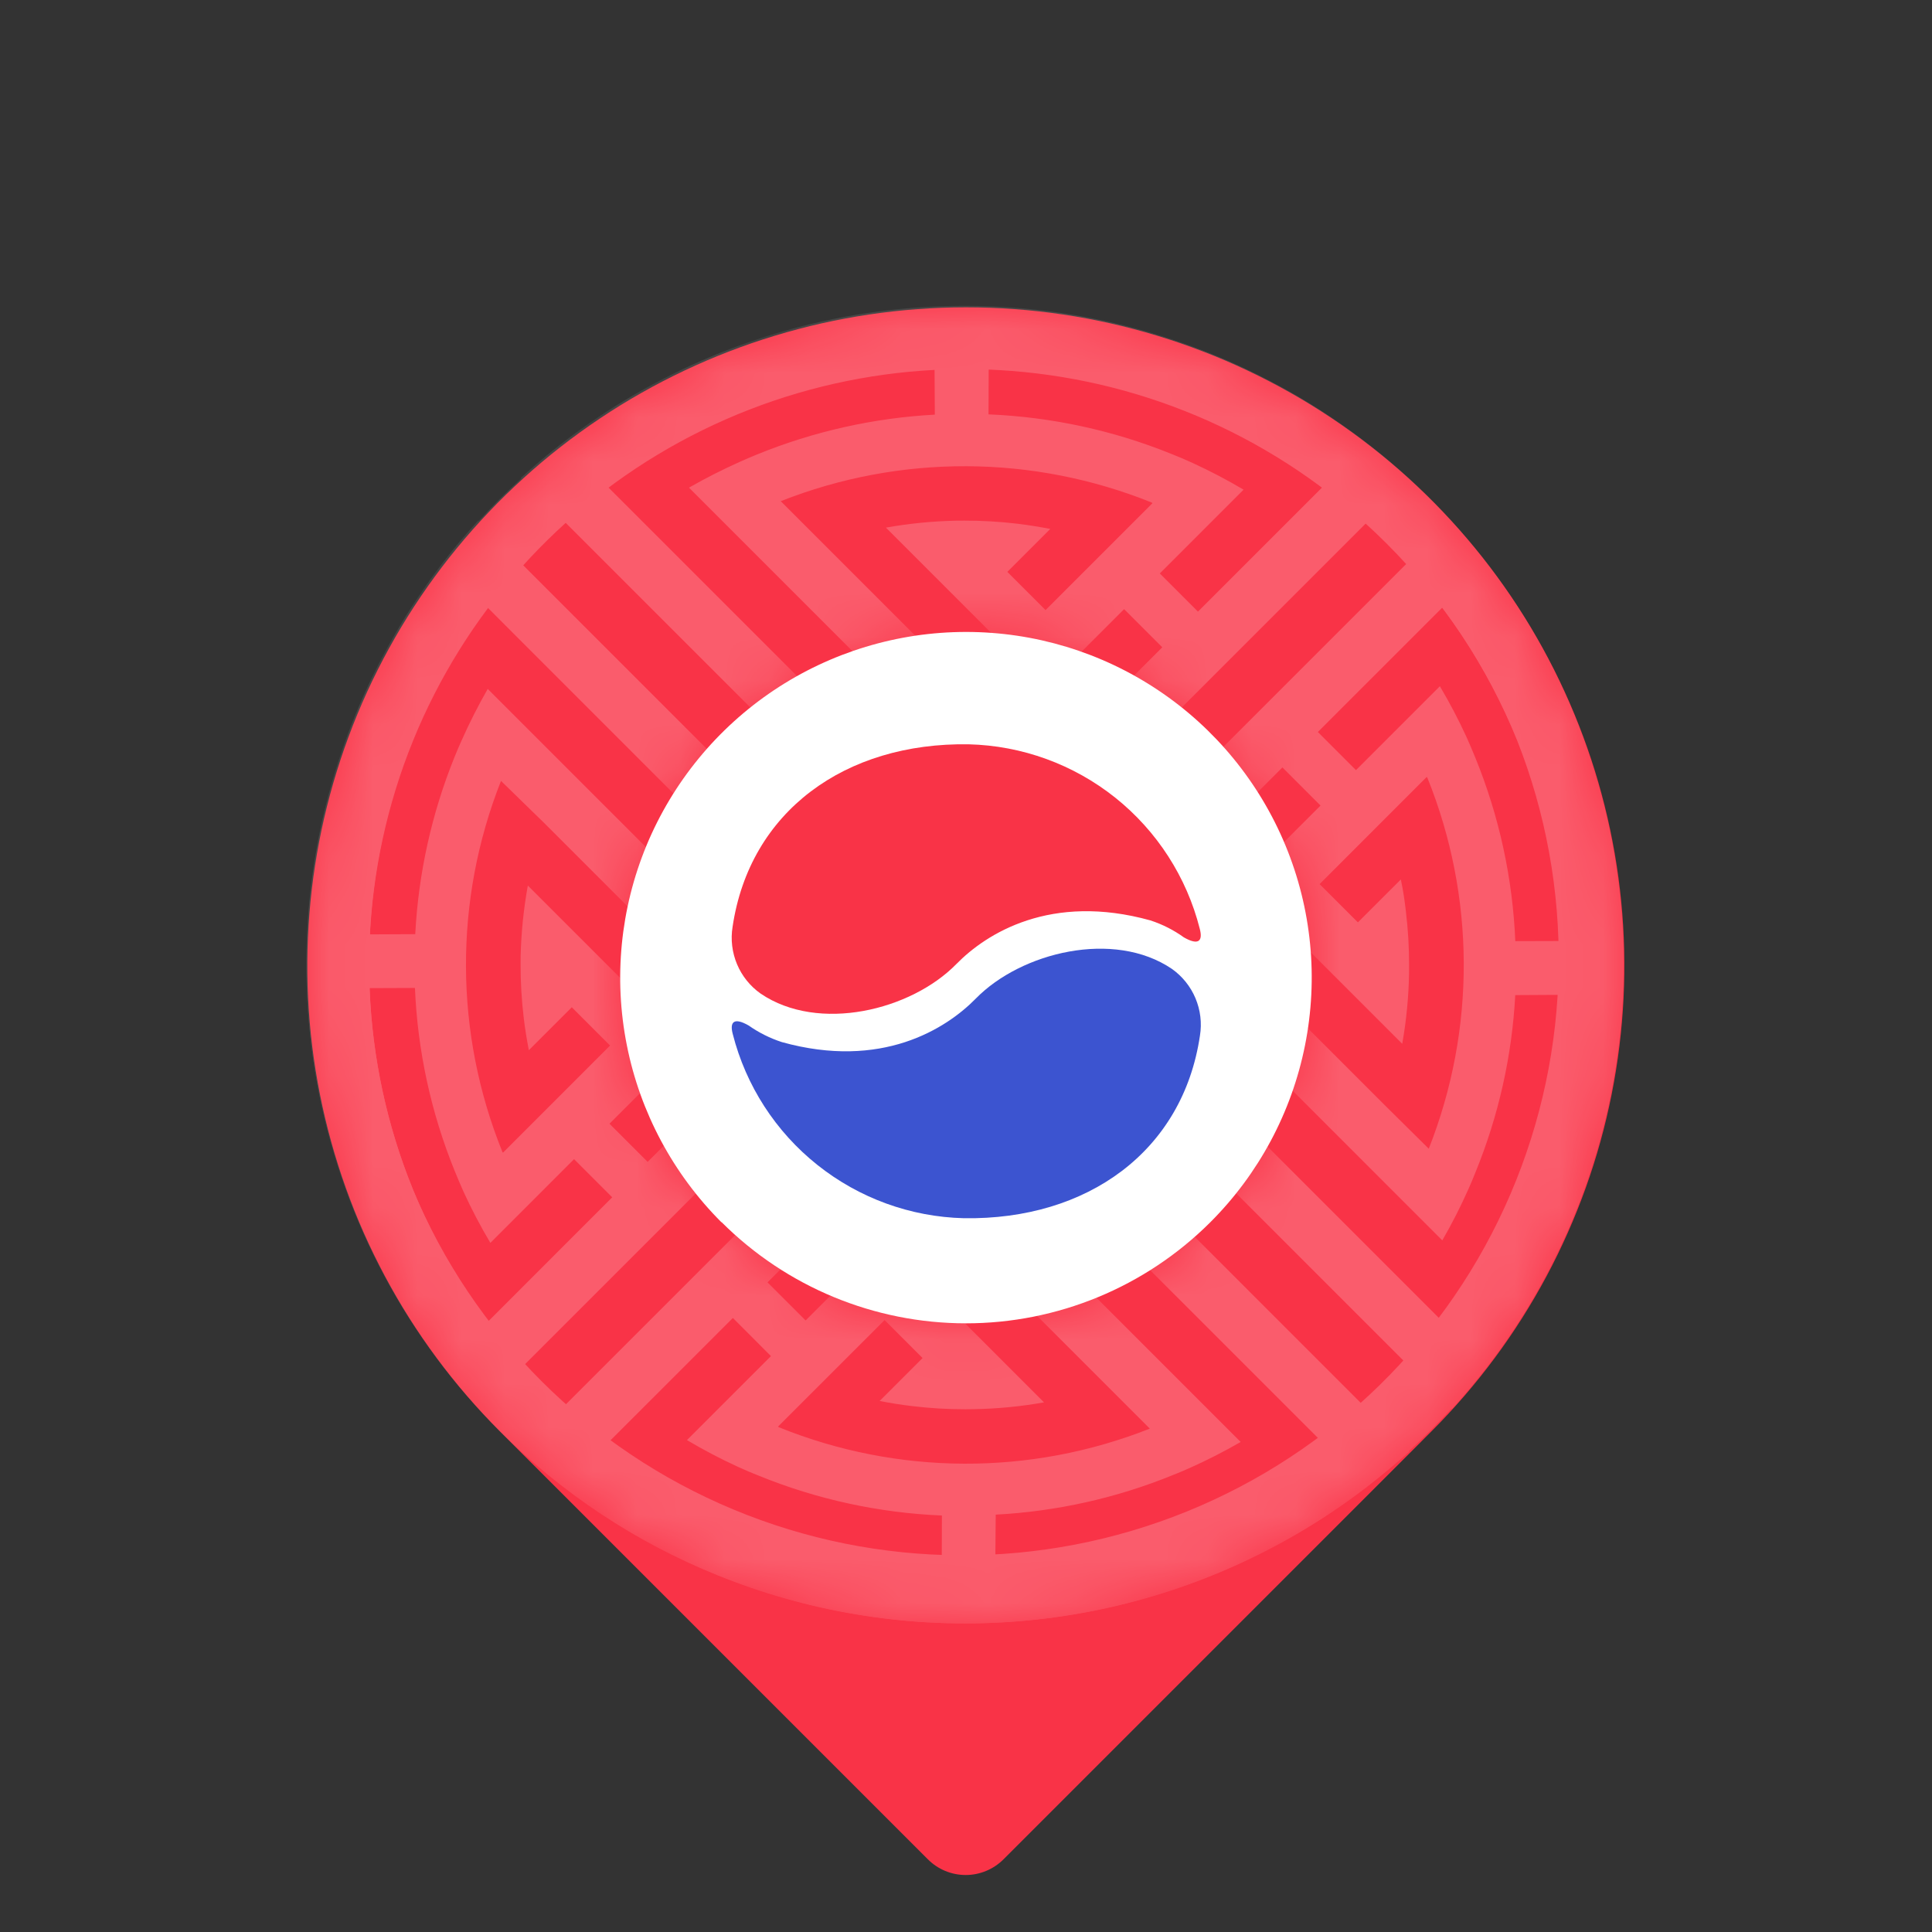 <svg width="44" height="44" viewBox="0 0 44 44" fill="none" xmlns="http://www.w3.org/2000/svg">
<rect x="0" y="0" width="44" height="44" fill="#333333" stroke="none"/>
<circle cx="22" cy="22" r="10" transform="rotate(45 22 22)" fill="white"/>
<path d="M16.688 23.549C16.616 23.279 16.709 23.16 17.05 23.355C17.282 23.518 17.536 23.645 17.806 23.733C20.074 24.364 21.543 23.436 22.224 22.741C23.26 21.683 25.369 21.171 26.688 22.065C26.926 22.233 27.113 22.465 27.226 22.734C27.339 23.003 27.375 23.298 27.328 23.586C26.939 26.218 24.764 27.788 21.952 27.744C20.737 27.714 19.566 27.288 18.616 26.531C17.665 25.774 16.988 24.727 16.688 23.549Z" fill="#3C54D0"/>
<path d="M27.324 21.153C27.396 21.424 27.303 21.543 26.962 21.348C26.73 21.181 26.473 21.051 26.201 20.962C23.932 20.331 22.464 21.258 21.782 21.954C20.748 23.012 18.643 23.524 17.325 22.63C17.086 22.462 16.899 22.23 16.786 21.961C16.673 21.692 16.637 21.396 16.684 21.108C17.073 18.477 19.25 16.906 22.061 16.951C23.276 16.981 24.448 17.408 25.399 18.166C26.349 18.925 27.026 19.974 27.324 21.153Z" fill="#F93347"/>
<path d="M32.599 32.599C34.697 30.502 36.126 27.829 36.705 24.92C37.284 22.011 36.988 18.995 35.853 16.255C34.718 13.515 32.797 11.173 30.331 9.525C27.865 7.878 24.965 6.999 21.999 6.999C19.033 7 16.133 7.88 13.666 9.528C11.2 11.176 9.277 13.519 8.142 16.259C7.006 19 6.708 22.016 7.287 24.925C7.865 27.834 9.293 30.506 11.39 32.603L11.676 32.889L11.716 32.929L21.132 42.345C21.36 42.574 21.67 42.702 21.993 42.702C22.316 42.702 22.625 42.573 22.854 42.345L32.276 32.923C32.289 32.911 32.302 32.898 32.314 32.885C32.409 32.787 32.506 32.693 32.599 32.599ZM16.431 27.837C15.33 26.736 14.579 25.333 14.276 23.805C13.972 22.277 14.128 20.694 14.724 19.254C15.321 17.815 16.331 16.585 17.626 15.719C18.922 14.854 20.445 14.392 22.002 14.392C23.56 14.392 25.083 14.854 26.378 15.72C27.672 16.585 28.681 17.816 29.276 19.255C29.872 20.695 30.026 22.278 29.721 23.806C29.416 25.334 28.665 26.737 27.562 27.838C26.085 29.312 24.082 30.139 21.996 30.138C19.909 30.137 17.908 29.308 16.433 27.833L16.431 27.837Z" fill="#F93347"/>
<mask id="mask0_654_12717" style="mask-type:luminance" maskUnits="userSpaceOnUse" x="7" y="7" width="31" height="31">
<path d="M32.61 11.397C30.513 9.3 27.841 7.872 24.932 7.294C22.023 6.716 19.007 7.013 16.267 8.149C13.526 9.285 11.184 11.207 9.535 13.674C7.887 16.14 7.007 19.04 7.006 22.006C7.006 24.973 7.885 27.872 9.532 30.338C11.18 32.804 13.522 34.726 16.262 35.861C19.002 36.995 22.018 37.292 24.927 36.712C27.836 36.133 30.509 34.705 32.607 32.607C35.42 29.794 37.001 25.979 37.001 22.001C37.002 18.024 35.422 14.209 32.61 11.397ZM16.441 27.841C15.339 26.741 14.588 25.338 14.284 23.81C13.979 22.282 14.135 20.698 14.731 19.258C15.327 17.818 16.337 16.587 17.633 15.721C18.928 14.856 20.452 14.393 22.01 14.394C23.568 14.394 25.091 14.856 26.386 15.722C27.681 16.588 28.689 17.819 29.284 19.259C29.879 20.699 30.034 22.283 29.728 23.811C29.422 25.339 28.67 26.742 27.567 27.842C26.089 29.316 24.087 30.144 22 30.143C19.913 30.142 17.913 29.313 16.437 27.837L16.441 27.841Z" fill="white"/>
</mask>
<g mask="url(#mask0_654_12717)">
<g opacity="0.2">
<path d="M33.876 31.12C35.468 29.044 36.491 26.588 36.842 23.995C37.193 21.402 36.86 18.762 35.877 16.338C35.685 15.865 35.469 15.401 35.23 14.95C35.029 14.57 34.81 14.197 34.576 13.836C34.342 13.475 34.109 13.149 33.86 12.825C33.61 12.502 33.32 12.159 33.029 11.841L22.923 21.947L33.067 32.092C33.348 31.777 33.618 31.454 33.876 31.12ZM31.252 15.433L32.847 13.838C33.098 14.171 33.333 14.514 33.551 14.869C33.779 15.238 33.989 15.619 34.179 16.009C34.318 16.292 34.447 16.58 34.565 16.873C35.153 18.324 35.483 19.866 35.542 21.431L34.51 21.434C34.45 20.003 34.144 18.593 33.604 17.267C33.539 17.106 33.471 16.946 33.4 16.788C33.218 16.391 33.015 16.004 32.792 15.628L30.881 17.539L30.014 16.671L31.253 15.431L31.252 15.433ZM31.569 25.201L26.526 20.159L29.206 17.478L30.074 18.346L28.291 20.128L31.935 23.772C32.029 23.243 32.081 22.708 32.09 22.172C32.091 22.11 32.092 22.047 32.091 21.985C32.092 21.579 32.068 21.174 32.02 20.771C31.992 20.523 31.958 20.282 31.903 20.029L30.925 21.006L30.053 20.135L32.492 17.695L32.506 17.709C33.601 20.418 33.613 23.444 32.539 26.161L31.569 25.201ZM32.121 29.366L24.72 21.965L25.642 21.043L32.847 28.249C33.067 27.869 33.266 27.478 33.444 27.077C33.499 26.953 33.553 26.828 33.602 26.701C34.128 25.415 34.435 24.05 34.509 22.663L35.542 22.657C35.41 25.351 34.474 27.943 32.855 30.1L32.121 29.366Z" fill="white"/>
<path d="M11.369 32.583C9.272 30.486 7.844 27.813 7.266 24.904C6.687 21.995 6.985 18.979 8.12 16.238C9.256 13.498 11.179 11.155 13.645 9.507C16.112 7.858 19.012 6.978 21.979 6.978C24.191 6.977 26.377 7.467 28.378 8.41C30.379 9.354 32.146 10.729 33.553 12.437C34.96 14.144 35.971 16.142 36.515 18.287C37.058 20.432 37.12 22.671 36.696 24.843C36.273 27.015 35.373 29.067 34.063 30.85C32.753 32.634 31.064 34.106 29.119 35.16C27.173 36.215 25.018 36.826 22.808 36.949C20.599 37.073 18.39 36.706 16.339 35.875C14.477 35.124 12.787 34.004 11.369 32.583ZM31.576 12.376C29.361 10.164 26.45 8.785 23.334 8.474C20.219 8.162 17.091 8.938 14.481 10.668C11.872 12.399 9.94 14.978 9.014 17.969C8.088 20.96 8.224 24.179 9.399 27.081C10.777 30.381 13.402 33.004 16.704 34.378C20.005 35.753 23.716 35.769 27.03 34.423C30.345 33.077 32.994 30.477 34.402 27.189C35.811 23.901 35.865 20.19 34.552 16.863C33.872 15.182 32.859 13.656 31.576 12.376Z" fill="white"/>
<path d="M11.861 10.885L22.001 21.025L32.108 10.919C31.788 10.627 31.462 10.35 31.123 10.089C30.784 9.827 30.455 9.594 30.107 9.367C29.758 9.14 29.377 8.913 28.993 8.713C28.542 8.474 28.079 8.258 27.606 8.067C25.182 7.082 22.543 6.749 19.95 7.101C17.358 7.452 14.902 8.477 12.828 10.072C12.493 10.33 12.172 10.601 11.861 10.885ZM27.631 13.581L27.283 13.929L26.414 13.06L28.322 11.152C27.946 10.929 27.559 10.726 27.162 10.544C27.005 10.472 26.845 10.403 26.683 10.34C25.355 9.801 23.944 9.496 22.513 9.437L22.517 8.406C24.081 8.464 25.623 8.794 27.074 9.381C27.368 9.501 27.656 9.63 27.938 9.768C28.328 9.958 28.709 10.168 29.078 10.396C29.433 10.614 29.777 10.85 30.111 11.101L27.631 13.581ZM17.781 11.414C20.499 10.341 23.525 10.353 26.234 11.447L26.246 11.46L23.812 13.894L22.942 13.024L23.92 12.046C23.674 11.999 23.428 11.959 23.177 11.928C22.774 11.88 22.369 11.856 21.963 11.857L21.777 11.858C21.24 11.869 20.705 11.922 20.176 12.016L23.817 15.657L25.601 13.873L26.47 14.742L23.789 17.422L17.781 11.414ZM13.844 11.089C16.003 9.476 18.593 8.543 21.284 8.41L21.29 9.443C19.898 9.518 18.529 9.825 17.239 10.351C17.114 10.402 16.988 10.456 16.864 10.511C16.463 10.69 16.072 10.888 15.691 11.106L22.898 18.314L21.983 19.228L13.844 11.089Z" fill="white"/>
<path d="M32.1 33.059L21.956 22.914L11.849 33.021C12.167 33.313 12.495 33.589 12.834 33.851C13.163 34.106 13.5 34.347 13.848 34.571C14.197 34.795 14.58 35.027 14.963 35.225C15.414 35.465 15.877 35.681 16.351 35.872C18.775 36.856 21.415 37.188 24.008 36.836C26.601 36.484 29.057 35.459 31.132 33.864C31.462 33.608 31.783 33.34 32.1 33.059ZM16.342 30.364L16.691 30.016L17.558 30.884L15.645 32.797C16.02 33.02 16.407 33.223 16.804 33.405C16.961 33.477 17.121 33.546 17.284 33.609C18.61 34.149 20.02 34.455 21.451 34.515L21.448 35.548C19.883 35.489 18.341 35.158 16.889 34.571C16.597 34.45 16.309 34.321 16.026 34.184C15.635 33.994 15.255 33.785 14.886 33.556C14.53 33.338 14.188 33.103 13.854 32.852L16.334 30.373L16.342 30.364ZM26.186 32.536C23.469 33.612 20.442 33.6 17.734 32.503L17.72 32.489L20.146 30.064L21.011 30.928L20.033 31.906C20.279 31.955 20.526 31.994 20.775 32.023C21.178 32.072 21.584 32.096 21.99 32.095C22.052 32.096 22.114 32.095 22.176 32.093C22.713 32.084 23.248 32.032 23.777 31.938L20.13 28.29L18.347 30.072L17.48 29.205L20.167 26.517L26.175 32.525L26.186 32.536ZM30.111 32.844C27.953 34.461 25.361 35.395 22.668 35.525L22.677 34.495C24.061 34.422 25.424 34.118 26.708 33.595C26.835 33.546 26.96 33.492 27.084 33.437C27.485 33.259 27.876 33.059 28.256 32.84L21.05 25.634L21.976 24.709L30.111 32.844Z" fill="white"/>
<path d="M10.084 12.816C8.49 14.892 7.466 17.348 7.114 19.94C6.762 22.533 7.094 25.173 8.076 27.597C8.266 28.071 8.482 28.534 8.721 28.984C8.922 29.368 9.14 29.739 9.375 30.098C9.601 30.448 9.842 30.785 10.097 31.114C10.352 31.444 10.634 31.781 10.927 32.099L21.034 21.992L10.894 11.852C10.608 12.165 10.338 12.484 10.084 12.816ZM12.704 28.507L11.114 30.098C10.863 29.765 10.626 29.42 10.409 29.065C10.18 28.696 9.971 28.315 9.781 27.925C9.641 27.642 9.512 27.354 9.394 27.061C8.807 25.61 8.477 24.068 8.418 22.504L9.45 22.5C9.51 23.931 9.816 25.34 10.355 26.667C10.42 26.828 10.489 26.988 10.559 27.146C10.741 27.543 10.944 27.93 11.168 28.306L13.074 26.399L13.943 27.268L12.703 28.508L12.704 28.507ZM12.387 18.737L17.431 23.781L14.75 26.461L13.881 25.592L15.664 23.81L12.021 20.168C11.925 20.698 11.87 21.236 11.857 21.775L11.856 21.961C11.855 22.367 11.879 22.773 11.927 23.176C11.955 23.424 11.998 23.673 12.044 23.918L13.022 22.94L13.894 23.811L11.456 26.25L11.443 26.237C10.347 23.529 10.335 20.503 11.41 17.785L12.387 18.737ZM11.838 14.571L19.239 21.972L18.315 22.896L11.108 15.689C10.89 16.07 10.691 16.462 10.513 16.863C10.457 16.986 10.404 17.112 10.353 17.237C9.832 18.524 9.529 19.889 9.457 21.275L8.423 21.28C8.554 18.586 9.486 15.993 11.1 13.832L11.838 14.571Z" fill="white"/>
</g>
</g>
</svg>
